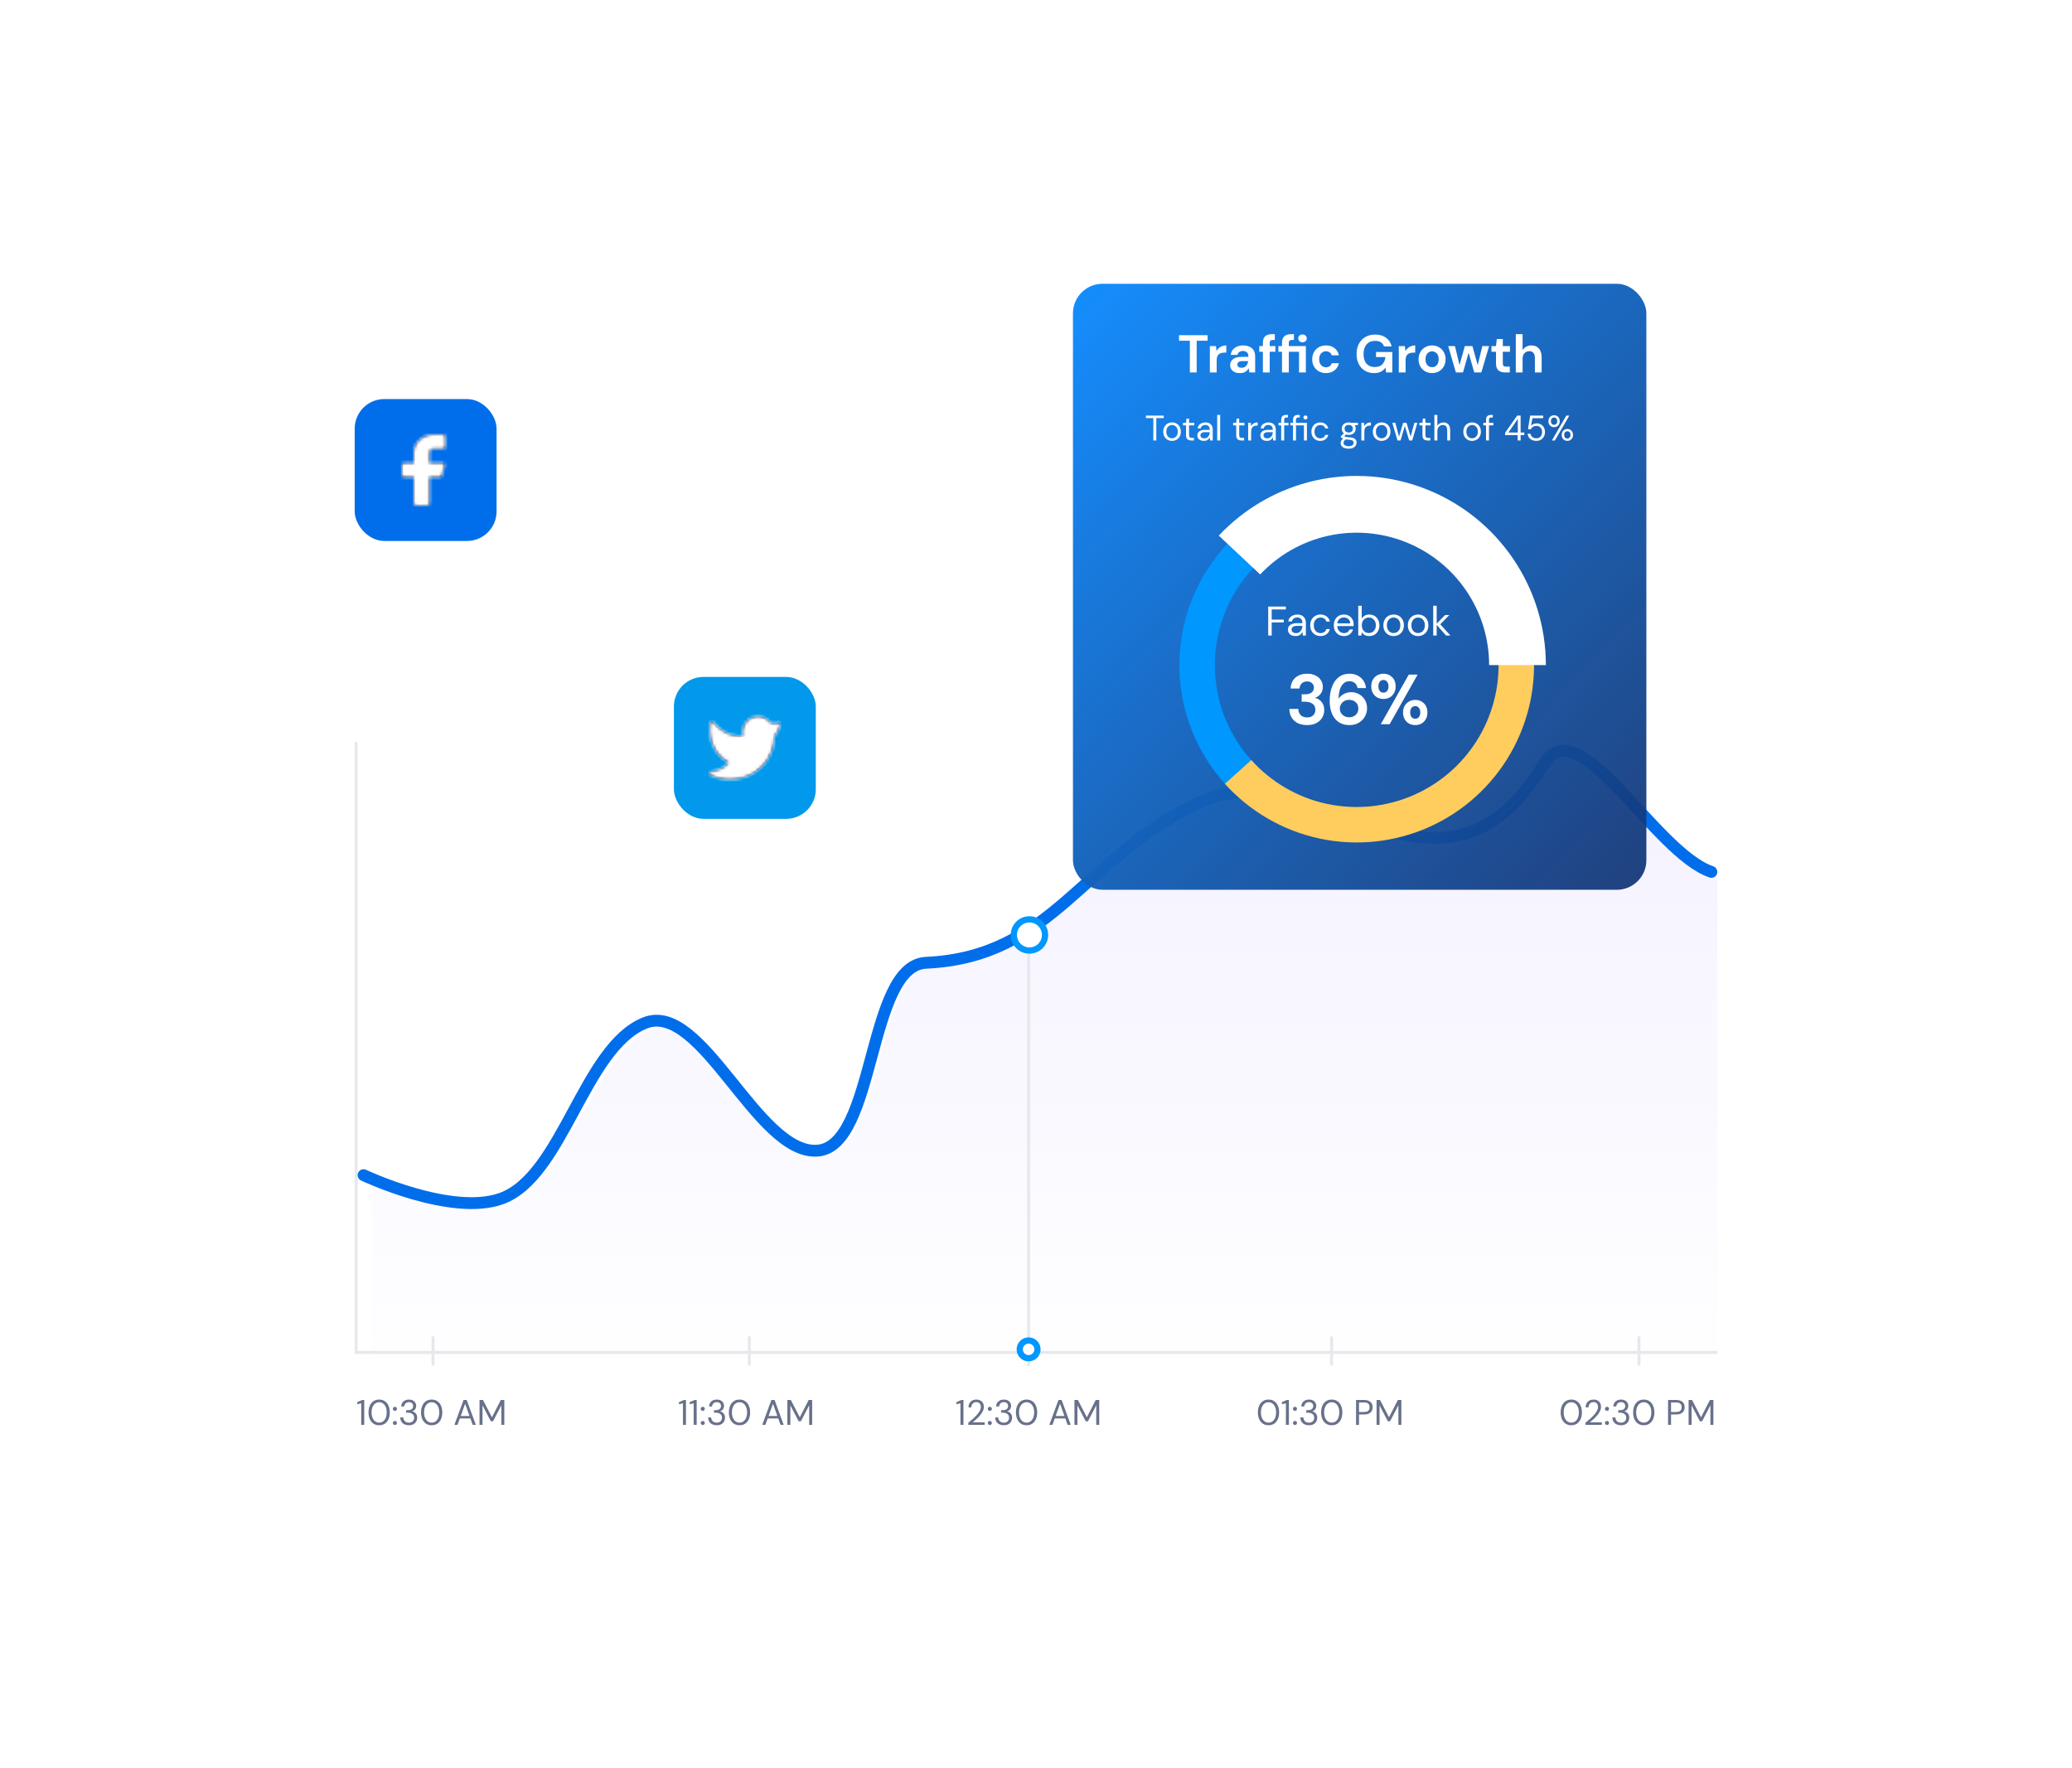 <svg width="701" height="598" viewBox="0 0 701 598" fill="none" xmlns="http://www.w3.org/2000/svg">
<g filter="url(#filter0_d_301_1027)">
<rect x="88" y="196" width="509" height="282" rx="10" fill="white"/>
<path d="M164.129 382.5C147.148 388.72 118 374 118 374V450H573V271.197C553.901 264.535 528.119 213.891 516.566 233.474C481.295 293.262 439.281 228.029 400.171 246.998C360.267 266.351 350.829 300.811 307.877 302.87C287.989 303.824 290.939 364.694 271.065 366C250.771 367.333 232.153 315.851 212.939 323.867C192.398 332.437 184.924 374.883 164.129 382.5Z" fill="url(#paint0_linear_301_1027)"/>
<line x1="112.5" y1="227" x2="112.5" y2="433" stroke="#E6E8EC"/>
<line x1="573" y1="433.5" x2="112" y2="433.5" stroke="#E6E8EC"/>
<path d="M115 373.543C115 373.543 144.524 387.524 161.543 381.487C182.384 374.095 189.561 330.394 210.147 322.077C229.404 314.296 248.135 366.547 268.473 365.253C288.391 363.986 285.362 302.623 305.295 301.698C348.341 299.699 357.8 266.252 397.791 247.468C436.987 229.057 479.093 292.372 514.442 234.343C526.02 215.336 551.859 264.49 571 270.956" stroke="#006EEA" stroke-width="4" stroke-linecap="round" stroke-linejoin="round"/>
<line x1="546.5" y1="428.5" x2="546.5" y2="437.5" stroke="#E6E8EC" stroke-linecap="round" stroke-linejoin="round"/>
<line x1="442.5" y1="428.5" x2="442.5" y2="437.5" stroke="#E6E8EC" stroke-linecap="round" stroke-linejoin="round"/>
<line x1="245.5" y1="428.5" x2="245.5" y2="437.5" stroke="#E6E8EC" stroke-linecap="round" stroke-linejoin="round"/>
<line x1="138.5" y1="428.5" x2="138.5" y2="437.5" stroke="#E6E8EC" stroke-linecap="round" stroke-linejoin="round"/>
<path d="M340 438L340 294" stroke="#E6E8EC"/>
<circle cx="340.279" cy="292.279" r="5.279" fill="white" stroke="#0097FE" stroke-width="2.112"/>
<circle cx="340" cy="432.474" r="3" fill="white" stroke="#0097FE" stroke-width="2.112"/>
<path d="M114.21 458V450.728L112.854 451.028V450.332L114.546 449.6H115.23V458H114.21ZM120.279 458.144C119.535 458.144 118.891 457.964 118.347 457.604C117.811 457.236 117.399 456.728 117.111 456.08C116.823 455.424 116.679 454.664 116.679 453.8C116.679 452.936 116.823 452.18 117.111 451.532C117.399 450.876 117.811 450.368 118.347 450.008C118.891 449.64 119.535 449.456 120.279 449.456C121.023 449.456 121.663 449.64 122.199 450.008C122.735 450.368 123.147 450.876 123.435 451.532C123.723 452.18 123.867 452.936 123.867 453.8C123.867 454.664 123.723 455.424 123.435 456.08C123.147 456.728 122.735 457.236 122.199 457.604C121.663 457.964 121.023 458.144 120.279 458.144ZM120.279 457.256C120.767 457.256 121.203 457.12 121.587 456.848C121.979 456.568 122.283 456.172 122.499 455.66C122.723 455.14 122.835 454.52 122.835 453.8C122.835 453.08 122.723 452.464 122.499 451.952C122.283 451.44 121.979 451.048 121.587 450.776C121.203 450.496 120.767 450.356 120.279 450.356C119.783 450.356 119.343 450.496 118.959 450.776C118.575 451.048 118.271 451.44 118.047 451.952C117.823 452.464 117.711 453.08 117.711 453.8C117.711 454.52 117.823 455.14 118.047 455.66C118.271 456.172 118.575 456.568 118.959 456.848C119.343 457.12 119.783 457.256 120.279 457.256ZM125.612 458.06C125.412 458.06 125.244 457.996 125.108 457.868C124.98 457.732 124.916 457.568 124.916 457.376C124.916 457.184 124.98 457.024 125.108 456.896C125.244 456.76 125.412 456.692 125.612 456.692C125.804 456.692 125.964 456.76 126.092 456.896C126.228 457.024 126.296 457.184 126.296 457.376C126.296 457.568 126.228 457.732 126.092 457.868C125.964 457.996 125.804 458.06 125.612 458.06ZM125.612 453.272C125.412 453.272 125.244 453.208 125.108 453.08C124.98 452.944 124.916 452.78 124.916 452.588C124.916 452.396 124.98 452.236 125.108 452.108C125.244 451.972 125.412 451.904 125.612 451.904C125.804 451.904 125.964 451.972 126.092 452.108C126.228 452.236 126.296 452.396 126.296 452.588C126.296 452.78 126.228 452.944 126.092 453.08C125.964 453.208 125.804 453.272 125.612 453.272ZM130.33 458.144C129.794 458.144 129.31 458.048 128.878 457.856C128.446 457.656 128.098 457.36 127.834 456.968C127.578 456.576 127.442 456.088 127.426 455.504H128.446C128.454 455.984 128.622 456.4 128.95 456.752C129.278 457.096 129.738 457.268 130.33 457.268C130.922 457.268 131.366 457.104 131.662 456.776C131.966 456.448 132.118 456.052 132.118 455.588C132.118 455.196 132.022 454.876 131.83 454.628C131.646 454.38 131.394 454.196 131.074 454.076C130.762 453.956 130.418 453.896 130.042 453.896H129.418V453.044H130.042C130.586 453.044 131.01 452.92 131.314 452.672C131.626 452.424 131.782 452.076 131.782 451.628C131.782 451.252 131.658 450.944 131.41 450.704C131.17 450.456 130.81 450.332 130.33 450.332C129.866 450.332 129.494 450.472 129.214 450.752C128.934 451.024 128.778 451.368 128.746 451.784H127.726C127.75 451.328 127.87 450.924 128.086 450.572C128.31 450.22 128.614 449.948 128.998 449.756C129.382 449.556 129.826 449.456 130.33 449.456C130.874 449.456 131.326 449.552 131.686 449.744C132.054 449.936 132.33 450.192 132.514 450.512C132.706 450.832 132.802 451.184 132.802 451.568C132.802 451.992 132.686 452.38 132.454 452.732C132.222 453.076 131.874 453.308 131.41 453.428C131.906 453.532 132.318 453.768 132.646 454.136C132.974 454.504 133.138 454.988 133.138 455.588C133.138 456.052 133.03 456.48 132.814 456.872C132.606 457.256 132.294 457.564 131.878 457.796C131.462 458.028 130.946 458.144 130.33 458.144ZM138.045 458.144C137.301 458.144 136.657 457.964 136.113 457.604C135.577 457.236 135.165 456.728 134.877 456.08C134.589 455.424 134.445 454.664 134.445 453.8C134.445 452.936 134.589 452.18 134.877 451.532C135.165 450.876 135.577 450.368 136.113 450.008C136.657 449.64 137.301 449.456 138.045 449.456C138.789 449.456 139.429 449.64 139.965 450.008C140.501 450.368 140.913 450.876 141.201 451.532C141.489 452.18 141.633 452.936 141.633 453.8C141.633 454.664 141.489 455.424 141.201 456.08C140.913 456.728 140.501 457.236 139.965 457.604C139.429 457.964 138.789 458.144 138.045 458.144ZM138.045 457.256C138.533 457.256 138.969 457.12 139.353 456.848C139.745 456.568 140.049 456.172 140.265 455.66C140.489 455.14 140.601 454.52 140.601 453.8C140.601 453.08 140.489 452.464 140.265 451.952C140.049 451.44 139.745 451.048 139.353 450.776C138.969 450.496 138.533 450.356 138.045 450.356C137.549 450.356 137.109 450.496 136.725 450.776C136.341 451.048 136.037 451.44 135.813 451.952C135.589 452.464 135.477 453.08 135.477 453.8C135.477 454.52 135.589 455.14 135.813 455.66C136.037 456.172 136.341 456.568 136.725 456.848C137.109 457.12 137.549 457.256 138.045 457.256ZM145.737 458L148.833 449.6H149.901L152.985 458H151.917L151.149 455.84H147.573L146.793 458H145.737ZM147.873 455.024H150.849L149.361 450.872L147.873 455.024ZM154.234 458V449.6H155.41L158.434 455.456L161.434 449.6H162.622V458H161.614V451.4L158.806 456.8H158.05L155.242 451.412V458H154.234Z" fill="#68718B"/>
<path d="M523.603 458.144C522.859 458.144 522.215 457.964 521.671 457.604C521.135 457.236 520.723 456.728 520.435 456.08C520.147 455.424 520.003 454.664 520.003 453.8C520.003 452.936 520.147 452.18 520.435 451.532C520.723 450.876 521.135 450.368 521.671 450.008C522.215 449.64 522.859 449.456 523.603 449.456C524.347 449.456 524.987 449.64 525.523 450.008C526.059 450.368 526.471 450.876 526.759 451.532C527.047 452.18 527.191 452.936 527.191 453.8C527.191 454.664 527.047 455.424 526.759 456.08C526.471 456.728 526.059 457.236 525.523 457.604C524.987 457.964 524.347 458.144 523.603 458.144ZM523.603 457.256C524.091 457.256 524.527 457.12 524.911 456.848C525.303 456.568 525.607 456.172 525.823 455.66C526.047 455.14 526.159 454.52 526.159 453.8C526.159 453.08 526.047 452.464 525.823 451.952C525.607 451.44 525.303 451.048 524.911 450.776C524.527 450.496 524.091 450.356 523.603 450.356C523.107 450.356 522.667 450.496 522.283 450.776C521.899 451.048 521.595 451.44 521.371 451.952C521.147 452.464 521.035 453.08 521.035 453.8C521.035 454.52 521.147 455.14 521.371 455.66C521.595 456.172 521.899 456.568 522.283 456.848C522.667 457.12 523.107 457.256 523.603 457.256ZM528.399 458V457.292C528.967 456.844 529.503 456.392 530.007 455.936C530.519 455.472 530.971 455.016 531.363 454.568C531.763 454.12 532.075 453.68 532.299 453.248C532.531 452.816 532.647 452.4 532.647 452C532.647 451.704 532.595 451.428 532.491 451.172C532.395 450.916 532.235 450.712 532.011 450.56C531.787 450.4 531.483 450.32 531.099 450.32C530.731 450.32 530.423 450.404 530.175 450.572C529.927 450.732 529.739 450.948 529.611 451.22C529.491 451.492 529.431 451.784 529.431 452.096H528.459C528.459 451.544 528.575 451.072 528.807 450.68C529.039 450.28 529.355 449.976 529.755 449.768C530.155 449.56 530.607 449.456 531.111 449.456C531.855 449.456 532.463 449.668 532.935 450.092C533.415 450.508 533.655 451.132 533.655 451.964C533.655 452.46 533.531 452.952 533.283 453.44C533.035 453.92 532.719 454.388 532.335 454.844C531.951 455.292 531.539 455.712 531.099 456.104C530.667 456.496 530.263 456.848 529.887 457.16H533.943V458H528.399ZM535.686 458.06C535.486 458.06 535.318 457.996 535.182 457.868C535.054 457.732 534.99 457.568 534.99 457.376C534.99 457.184 535.054 457.024 535.182 456.896C535.318 456.76 535.486 456.692 535.686 456.692C535.878 456.692 536.038 456.76 536.166 456.896C536.302 457.024 536.37 457.184 536.37 457.376C536.37 457.568 536.302 457.732 536.166 457.868C536.038 457.996 535.878 458.06 535.686 458.06ZM535.686 453.272C535.486 453.272 535.318 453.208 535.182 453.08C535.054 452.944 534.99 452.78 534.99 452.588C534.99 452.396 535.054 452.236 535.182 452.108C535.318 451.972 535.486 451.904 535.686 451.904C535.878 451.904 536.038 451.972 536.166 452.108C536.302 452.236 536.37 452.396 536.37 452.588C536.37 452.78 536.302 452.944 536.166 453.08C536.038 453.208 535.878 453.272 535.686 453.272ZM540.404 458.144C539.868 458.144 539.384 458.048 538.952 457.856C538.52 457.656 538.172 457.36 537.908 456.968C537.652 456.576 537.516 456.088 537.5 455.504H538.52C538.528 455.984 538.696 456.4 539.024 456.752C539.352 457.096 539.812 457.268 540.404 457.268C540.996 457.268 541.44 457.104 541.736 456.776C542.04 456.448 542.192 456.052 542.192 455.588C542.192 455.196 542.096 454.876 541.904 454.628C541.72 454.38 541.468 454.196 541.148 454.076C540.836 453.956 540.492 453.896 540.116 453.896H539.492V453.044H540.116C540.66 453.044 541.084 452.92 541.388 452.672C541.7 452.424 541.856 452.076 541.856 451.628C541.856 451.252 541.732 450.944 541.484 450.704C541.244 450.456 540.884 450.332 540.404 450.332C539.94 450.332 539.568 450.472 539.288 450.752C539.008 451.024 538.852 451.368 538.82 451.784H537.8C537.824 451.328 537.944 450.924 538.16 450.572C538.384 450.22 538.688 449.948 539.072 449.756C539.456 449.556 539.9 449.456 540.404 449.456C540.948 449.456 541.4 449.552 541.76 449.744C542.128 449.936 542.404 450.192 542.588 450.512C542.78 450.832 542.876 451.184 542.876 451.568C542.876 451.992 542.76 452.38 542.528 452.732C542.296 453.076 541.948 453.308 541.484 453.428C541.98 453.532 542.392 453.768 542.72 454.136C543.048 454.504 543.212 454.988 543.212 455.588C543.212 456.052 543.104 456.48 542.888 456.872C542.68 457.256 542.368 457.564 541.952 457.796C541.536 458.028 541.02 458.144 540.404 458.144ZM548.119 458.144C547.375 458.144 546.731 457.964 546.187 457.604C545.651 457.236 545.239 456.728 544.951 456.08C544.663 455.424 544.519 454.664 544.519 453.8C544.519 452.936 544.663 452.18 544.951 451.532C545.239 450.876 545.651 450.368 546.187 450.008C546.731 449.64 547.375 449.456 548.119 449.456C548.863 449.456 549.503 449.64 550.039 450.008C550.575 450.368 550.987 450.876 551.275 451.532C551.563 452.18 551.707 452.936 551.707 453.8C551.707 454.664 551.563 455.424 551.275 456.08C550.987 456.728 550.575 457.236 550.039 457.604C549.503 457.964 548.863 458.144 548.119 458.144ZM548.119 457.256C548.607 457.256 549.043 457.12 549.427 456.848C549.819 456.568 550.123 456.172 550.339 455.66C550.563 455.14 550.675 454.52 550.675 453.8C550.675 453.08 550.563 452.464 550.339 451.952C550.123 451.44 549.819 451.048 549.427 450.776C549.043 450.496 548.607 450.356 548.119 450.356C547.623 450.356 547.183 450.496 546.799 450.776C546.415 451.048 546.111 451.44 545.887 451.952C545.663 452.464 545.551 453.08 545.551 453.8C545.551 454.52 545.663 455.14 545.887 455.66C546.111 456.172 546.415 456.568 546.799 456.848C547.183 457.12 547.623 457.256 548.119 457.256ZM556.339 458V449.6H559.099C559.755 449.6 560.295 449.708 560.719 449.924C561.143 450.14 561.455 450.432 561.655 450.8C561.863 451.168 561.967 451.584 561.967 452.048C561.967 452.504 561.867 452.916 561.667 453.284C561.467 453.652 561.155 453.948 560.731 454.172C560.307 454.388 559.763 454.496 559.099 454.496H557.347V458H556.339ZM557.347 453.644H559.075C559.747 453.644 560.223 453.504 560.503 453.224C560.791 452.936 560.935 452.544 560.935 452.048C560.935 451.544 560.791 451.152 560.503 450.872C560.223 450.584 559.747 450.44 559.075 450.44H557.347V453.644ZM563.288 458V449.6H564.464L567.488 455.456L570.488 449.6H571.676V458H570.668V451.4L567.86 456.8H567.104L564.296 451.412V458H563.288Z" fill="#68718B"/>
<path d="M421.168 458.144C420.424 458.144 419.78 457.964 419.236 457.604C418.7 457.236 418.288 456.728 418 456.08C417.712 455.424 417.568 454.664 417.568 453.8C417.568 452.936 417.712 452.18 418 451.532C418.288 450.876 418.7 450.368 419.236 450.008C419.78 449.64 420.424 449.456 421.168 449.456C421.912 449.456 422.552 449.64 423.088 450.008C423.624 450.368 424.036 450.876 424.324 451.532C424.612 452.18 424.756 452.936 424.756 453.8C424.756 454.664 424.612 455.424 424.324 456.08C424.036 456.728 423.624 457.236 423.088 457.604C422.552 457.964 421.912 458.144 421.168 458.144ZM421.168 457.256C421.656 457.256 422.092 457.12 422.476 456.848C422.868 456.568 423.172 456.172 423.388 455.66C423.612 455.14 423.724 454.52 423.724 453.8C423.724 453.08 423.612 452.464 423.388 451.952C423.172 451.44 422.868 451.048 422.476 450.776C422.092 450.496 421.656 450.356 421.168 450.356C420.672 450.356 420.232 450.496 419.848 450.776C419.464 451.048 419.16 451.44 418.936 451.952C418.712 452.464 418.6 453.08 418.6 453.8C418.6 454.52 418.712 455.14 418.936 455.66C419.16 456.172 419.464 456.568 419.848 456.848C420.232 457.12 420.672 457.256 421.168 457.256ZM427.04 458V450.728L425.684 451.028V450.332L427.376 449.6H428.06V458H427.04ZM430.121 458.06C429.921 458.06 429.753 457.996 429.617 457.868C429.489 457.732 429.425 457.568 429.425 457.376C429.425 457.184 429.489 457.024 429.617 456.896C429.753 456.76 429.921 456.692 430.121 456.692C430.313 456.692 430.473 456.76 430.601 456.896C430.737 457.024 430.805 457.184 430.805 457.376C430.805 457.568 430.737 457.732 430.601 457.868C430.473 457.996 430.313 458.06 430.121 458.06ZM430.121 453.272C429.921 453.272 429.753 453.208 429.617 453.08C429.489 452.944 429.425 452.78 429.425 452.588C429.425 452.396 429.489 452.236 429.617 452.108C429.753 451.972 429.921 451.904 430.121 451.904C430.313 451.904 430.473 451.972 430.601 452.108C430.737 452.236 430.805 452.396 430.805 452.588C430.805 452.78 430.737 452.944 430.601 453.08C430.473 453.208 430.313 453.272 430.121 453.272ZM434.84 458.144C434.304 458.144 433.82 458.048 433.388 457.856C432.956 457.656 432.608 457.36 432.344 456.968C432.088 456.576 431.952 456.088 431.936 455.504H432.956C432.964 455.984 433.132 456.4 433.46 456.752C433.788 457.096 434.248 457.268 434.84 457.268C435.432 457.268 435.876 457.104 436.172 456.776C436.476 456.448 436.628 456.052 436.628 455.588C436.628 455.196 436.532 454.876 436.34 454.628C436.156 454.38 435.904 454.196 435.584 454.076C435.272 453.956 434.928 453.896 434.552 453.896H433.928V453.044H434.552C435.096 453.044 435.52 452.92 435.824 452.672C436.136 452.424 436.292 452.076 436.292 451.628C436.292 451.252 436.168 450.944 435.92 450.704C435.68 450.456 435.32 450.332 434.84 450.332C434.376 450.332 434.004 450.472 433.724 450.752C433.444 451.024 433.288 451.368 433.256 451.784H432.236C432.26 451.328 432.38 450.924 432.596 450.572C432.82 450.22 433.124 449.948 433.508 449.756C433.892 449.556 434.336 449.456 434.84 449.456C435.384 449.456 435.836 449.552 436.196 449.744C436.564 449.936 436.84 450.192 437.024 450.512C437.216 450.832 437.312 451.184 437.312 451.568C437.312 451.992 437.196 452.38 436.964 452.732C436.732 453.076 436.384 453.308 435.92 453.428C436.416 453.532 436.828 453.768 437.156 454.136C437.484 454.504 437.648 454.988 437.648 455.588C437.648 456.052 437.54 456.48 437.324 456.872C437.116 457.256 436.804 457.564 436.388 457.796C435.972 458.028 435.456 458.144 434.84 458.144ZM442.555 458.144C441.811 458.144 441.167 457.964 440.623 457.604C440.087 457.236 439.675 456.728 439.387 456.08C439.099 455.424 438.955 454.664 438.955 453.8C438.955 452.936 439.099 452.18 439.387 451.532C439.675 450.876 440.087 450.368 440.623 450.008C441.167 449.64 441.811 449.456 442.555 449.456C443.299 449.456 443.939 449.64 444.475 450.008C445.011 450.368 445.423 450.876 445.711 451.532C445.999 452.18 446.143 452.936 446.143 453.8C446.143 454.664 445.999 455.424 445.711 456.08C445.423 456.728 445.011 457.236 444.475 457.604C443.939 457.964 443.299 458.144 442.555 458.144ZM442.555 457.256C443.043 457.256 443.479 457.12 443.863 456.848C444.255 456.568 444.559 456.172 444.775 455.66C444.999 455.14 445.111 454.52 445.111 453.8C445.111 453.08 444.999 452.464 444.775 451.952C444.559 451.44 444.255 451.048 443.863 450.776C443.479 450.496 443.043 450.356 442.555 450.356C442.059 450.356 441.619 450.496 441.235 450.776C440.851 451.048 440.547 451.44 440.323 451.952C440.099 452.464 439.987 453.08 439.987 453.8C439.987 454.52 440.099 455.14 440.323 455.66C440.547 456.172 440.851 456.568 441.235 456.848C441.619 457.12 442.059 457.256 442.555 457.256ZM450.775 458V449.6H453.535C454.191 449.6 454.731 449.708 455.155 449.924C455.579 450.14 455.891 450.432 456.091 450.8C456.299 451.168 456.403 451.584 456.403 452.048C456.403 452.504 456.303 452.916 456.103 453.284C455.903 453.652 455.591 453.948 455.167 454.172C454.743 454.388 454.199 454.496 453.535 454.496H451.783V458H450.775ZM451.783 453.644H453.511C454.183 453.644 454.659 453.504 454.939 453.224C455.227 452.936 455.371 452.544 455.371 452.048C455.371 451.544 455.227 451.152 454.939 450.872C454.659 450.584 454.183 450.44 453.511 450.44H451.783V453.644ZM457.724 458V449.6H458.9L461.924 455.456L464.924 449.6H466.112V458H465.104V451.4L462.296 456.8H461.54L458.732 451.412V458H457.724Z" fill="#68718B"/>
<path d="M316.937 458V450.728L315.581 451.028V450.332L317.273 449.6H317.957V458H316.937ZM319.598 458V457.292C320.166 456.844 320.702 456.392 321.206 455.936C321.718 455.472 322.17 455.016 322.562 454.568C322.962 454.12 323.274 453.68 323.498 453.248C323.73 452.816 323.846 452.4 323.846 452C323.846 451.704 323.794 451.428 323.69 451.172C323.594 450.916 323.434 450.712 323.21 450.56C322.986 450.4 322.682 450.32 322.298 450.32C321.93 450.32 321.622 450.404 321.374 450.572C321.126 450.732 320.938 450.948 320.81 451.22C320.69 451.492 320.63 451.784 320.63 452.096H319.658C319.658 451.544 319.774 451.072 320.006 450.68C320.238 450.28 320.554 449.976 320.954 449.768C321.354 449.56 321.806 449.456 322.31 449.456C323.054 449.456 323.662 449.668 324.134 450.092C324.614 450.508 324.854 451.132 324.854 451.964C324.854 452.46 324.73 452.952 324.482 453.44C324.234 453.92 323.918 454.388 323.534 454.844C323.15 455.292 322.738 455.712 322.298 456.104C321.866 456.496 321.462 456.848 321.086 457.16H325.142V458H319.598ZM326.885 458.06C326.685 458.06 326.517 457.996 326.381 457.868C326.253 457.732 326.189 457.568 326.189 457.376C326.189 457.184 326.253 457.024 326.381 456.896C326.517 456.76 326.685 456.692 326.885 456.692C327.077 456.692 327.237 456.76 327.365 456.896C327.501 457.024 327.569 457.184 327.569 457.376C327.569 457.568 327.501 457.732 327.365 457.868C327.237 457.996 327.077 458.06 326.885 458.06ZM326.885 453.272C326.685 453.272 326.517 453.208 326.381 453.08C326.253 452.944 326.189 452.78 326.189 452.588C326.189 452.396 326.253 452.236 326.381 452.108C326.517 451.972 326.685 451.904 326.885 451.904C327.077 451.904 327.237 451.972 327.365 452.108C327.501 452.236 327.569 452.396 327.569 452.588C327.569 452.78 327.501 452.944 327.365 453.08C327.237 453.208 327.077 453.272 326.885 453.272ZM331.604 458.144C331.068 458.144 330.584 458.048 330.152 457.856C329.72 457.656 329.372 457.36 329.108 456.968C328.852 456.576 328.716 456.088 328.7 455.504H329.72C329.728 455.984 329.896 456.4 330.224 456.752C330.552 457.096 331.012 457.268 331.604 457.268C332.196 457.268 332.64 457.104 332.936 456.776C333.24 456.448 333.392 456.052 333.392 455.588C333.392 455.196 333.296 454.876 333.104 454.628C332.92 454.38 332.668 454.196 332.348 454.076C332.036 453.956 331.692 453.896 331.316 453.896H330.692V453.044H331.316C331.86 453.044 332.284 452.92 332.588 452.672C332.9 452.424 333.056 452.076 333.056 451.628C333.056 451.252 332.932 450.944 332.684 450.704C332.444 450.456 332.084 450.332 331.604 450.332C331.14 450.332 330.768 450.472 330.488 450.752C330.208 451.024 330.052 451.368 330.02 451.784H329C329.024 451.328 329.144 450.924 329.36 450.572C329.584 450.22 329.888 449.948 330.272 449.756C330.656 449.556 331.1 449.456 331.604 449.456C332.148 449.456 332.6 449.552 332.96 449.744C333.328 449.936 333.604 450.192 333.788 450.512C333.98 450.832 334.076 451.184 334.076 451.568C334.076 451.992 333.96 452.38 333.728 452.732C333.496 453.076 333.148 453.308 332.684 453.428C333.18 453.532 333.592 453.768 333.92 454.136C334.248 454.504 334.412 454.988 334.412 455.588C334.412 456.052 334.304 456.48 334.088 456.872C333.88 457.256 333.568 457.564 333.152 457.796C332.736 458.028 332.22 458.144 331.604 458.144ZM339.318 458.144C338.574 458.144 337.93 457.964 337.386 457.604C336.85 457.236 336.438 456.728 336.15 456.08C335.862 455.424 335.718 454.664 335.718 453.8C335.718 452.936 335.862 452.18 336.15 451.532C336.438 450.876 336.85 450.368 337.386 450.008C337.93 449.64 338.574 449.456 339.318 449.456C340.062 449.456 340.702 449.64 341.238 450.008C341.774 450.368 342.186 450.876 342.474 451.532C342.762 452.18 342.906 452.936 342.906 453.8C342.906 454.664 342.762 455.424 342.474 456.08C342.186 456.728 341.774 457.236 341.238 457.604C340.702 457.964 340.062 458.144 339.318 458.144ZM339.318 457.256C339.806 457.256 340.242 457.12 340.626 456.848C341.018 456.568 341.322 456.172 341.538 455.66C341.762 455.14 341.874 454.52 341.874 453.8C341.874 453.08 341.762 452.464 341.538 451.952C341.322 451.44 341.018 451.048 340.626 450.776C340.242 450.496 339.806 450.356 339.318 450.356C338.822 450.356 338.382 450.496 337.998 450.776C337.614 451.048 337.31 451.44 337.086 451.952C336.862 452.464 336.75 453.08 336.75 453.8C336.75 454.52 336.862 455.14 337.086 455.66C337.31 456.172 337.614 456.568 337.998 456.848C338.382 457.12 338.822 457.256 339.318 457.256ZM347.01 458L350.106 449.6H351.174L354.258 458H353.19L352.422 455.84H348.846L348.066 458H347.01ZM349.146 455.024H352.122L350.634 450.872L349.146 455.024ZM355.507 458V449.6H356.683L359.707 455.456L362.707 449.6H363.895V458H362.887V451.4L360.079 456.8H359.323L356.515 451.412V458H355.507Z" fill="#68718B"/>
<path d="M223.06 458V450.728L221.704 451.028V450.332L223.396 449.6H224.08V458H223.06ZM226.681 458V450.728L225.325 451.028V450.332L227.017 449.6H227.701V458H226.681ZM229.762 458.06C229.562 458.06 229.394 457.996 229.258 457.868C229.13 457.732 229.066 457.568 229.066 457.376C229.066 457.184 229.13 457.024 229.258 456.896C229.394 456.76 229.562 456.692 229.762 456.692C229.954 456.692 230.114 456.76 230.242 456.896C230.378 457.024 230.446 457.184 230.446 457.376C230.446 457.568 230.378 457.732 230.242 457.868C230.114 457.996 229.954 458.06 229.762 458.06ZM229.762 453.272C229.562 453.272 229.394 453.208 229.258 453.08C229.13 452.944 229.066 452.78 229.066 452.588C229.066 452.396 229.13 452.236 229.258 452.108C229.394 451.972 229.562 451.904 229.762 451.904C229.954 451.904 230.114 451.972 230.242 452.108C230.378 452.236 230.446 452.396 230.446 452.588C230.446 452.78 230.378 452.944 230.242 453.08C230.114 453.208 229.954 453.272 229.762 453.272ZM234.481 458.144C233.945 458.144 233.461 458.048 233.029 457.856C232.597 457.656 232.249 457.36 231.985 456.968C231.729 456.576 231.593 456.088 231.577 455.504H232.597C232.605 455.984 232.773 456.4 233.101 456.752C233.429 457.096 233.889 457.268 234.481 457.268C235.073 457.268 235.517 457.104 235.813 456.776C236.117 456.448 236.269 456.052 236.269 455.588C236.269 455.196 236.173 454.876 235.981 454.628C235.797 454.38 235.545 454.196 235.225 454.076C234.913 453.956 234.569 453.896 234.193 453.896H233.569V453.044H234.193C234.737 453.044 235.161 452.92 235.465 452.672C235.777 452.424 235.933 452.076 235.933 451.628C235.933 451.252 235.809 450.944 235.561 450.704C235.321 450.456 234.961 450.332 234.481 450.332C234.017 450.332 233.645 450.472 233.365 450.752C233.085 451.024 232.929 451.368 232.897 451.784H231.877C231.901 451.328 232.021 450.924 232.237 450.572C232.461 450.22 232.765 449.948 233.149 449.756C233.533 449.556 233.977 449.456 234.481 449.456C235.025 449.456 235.477 449.552 235.837 449.744C236.205 449.936 236.481 450.192 236.665 450.512C236.857 450.832 236.953 451.184 236.953 451.568C236.953 451.992 236.837 452.38 236.605 452.732C236.373 453.076 236.025 453.308 235.561 453.428C236.057 453.532 236.469 453.768 236.797 454.136C237.125 454.504 237.289 454.988 237.289 455.588C237.289 456.052 237.181 456.48 236.965 456.872C236.757 457.256 236.445 457.564 236.029 457.796C235.613 458.028 235.097 458.144 234.481 458.144ZM242.195 458.144C241.451 458.144 240.807 457.964 240.263 457.604C239.727 457.236 239.315 456.728 239.027 456.08C238.739 455.424 238.595 454.664 238.595 453.8C238.595 452.936 238.739 452.18 239.027 451.532C239.315 450.876 239.727 450.368 240.263 450.008C240.807 449.64 241.451 449.456 242.195 449.456C242.939 449.456 243.579 449.64 244.115 450.008C244.651 450.368 245.063 450.876 245.351 451.532C245.639 452.18 245.783 452.936 245.783 453.8C245.783 454.664 245.639 455.424 245.351 456.08C245.063 456.728 244.651 457.236 244.115 457.604C243.579 457.964 242.939 458.144 242.195 458.144ZM242.195 457.256C242.683 457.256 243.119 457.12 243.503 456.848C243.895 456.568 244.199 456.172 244.415 455.66C244.639 455.14 244.751 454.52 244.751 453.8C244.751 453.08 244.639 452.464 244.415 451.952C244.199 451.44 243.895 451.048 243.503 450.776C243.119 450.496 242.683 450.356 242.195 450.356C241.699 450.356 241.259 450.496 240.875 450.776C240.491 451.048 240.187 451.44 239.963 451.952C239.739 452.464 239.627 453.08 239.627 453.8C239.627 454.52 239.739 455.14 239.963 455.66C240.187 456.172 240.491 456.568 240.875 456.848C241.259 457.12 241.699 457.256 242.195 457.256ZM249.887 458L252.983 449.6H254.051L257.135 458H256.067L255.299 455.84H251.723L250.943 458H249.887ZM252.023 455.024H254.999L253.511 450.872L252.023 455.024ZM258.384 458V449.6H259.56L262.584 455.456L265.584 449.6H266.772V458H265.764V451.4L262.956 456.8H262.2L259.392 451.412V458H258.384Z" fill="#68718B"/>
<rect x="112" y="111" width="48" height="48" rx="10" fill="#006EEA"/>
<path fill-rule="evenodd" clip-rule="evenodd" d="M142.667 123.667C142.667 123.299 142.367 123 142 123H138.667C134.984 123 132 125.687 132 129V132.6H128.667C128.299 132.6 128 132.899 128 133.267V136.733C128 137.101 128.299 137.4 128.667 137.4H132V146.333C132 146.701 132.299 147 132.667 147H136.667C137.033 147 137.333 146.701 137.333 146.333V137.4H140.825C141.125 137.4 141.388 137.2 141.469 136.912L142.431 133.445C142.549 133.021 142.229 132.6 141.789 132.6H137.333V129C137.333 128.337 137.929 127.8 138.667 127.8H142C142.367 127.8 142.667 127.501 142.667 127.133V123.667Z" fill="#03133D"/>
<mask id="mask0_301_1027" style="mask-type:luminance" maskUnits="userSpaceOnUse" x="128" y="123" width="15" height="24">
<path fill-rule="evenodd" clip-rule="evenodd" d="M142.667 123.667C142.667 123.299 142.367 123 142 123H138.667C134.984 123 132 125.687 132 129V132.6H128.667C128.299 132.6 128 132.899 128 133.267V136.733C128 137.101 128.299 137.4 128.667 137.4H132V146.333C132 146.701 132.299 147 132.667 147H136.667C137.033 147 137.333 146.701 137.333 146.333V137.4H140.825C141.125 137.4 141.388 137.2 141.469 136.912L142.431 133.445C142.549 133.021 142.229 132.6 141.789 132.6H137.333V129C137.333 128.337 137.929 127.8 138.667 127.8H142C142.367 127.8 142.667 127.501 142.667 127.133V123.667Z" fill="white"/>
</mask>
<g mask="url(#mask0_301_1027)">
<rect x="120" y="119" width="32" height="32" fill="white"/>
</g>
<rect x="220" y="205" width="48" height="48" rx="10" fill="#0298EB"/>
<path fill-rule="evenodd" clip-rule="evenodd" d="M238.769 239.667C248.431 239.667 254.02 232.166 254.02 225.047C254.02 224.851 255.393 223.672 255.981 221.215C256.101 220.716 255.616 220.323 255.159 220.532C253.985 221.071 252.795 220.644 252.277 220.031C250.288 217.862 246.961 217.758 244.845 219.798C243.481 221.114 242.903 223.074 243.325 224.944C238.857 225.263 235.789 223.146 233.267 220.243C232.941 219.866 232.337 220.064 232.269 220.563C231.896 223.339 231.779 230.088 238.467 233.964C237.305 235.634 235.032 236.619 232.501 237.042C231.941 237.136 231.808 237.912 232.32 238.163C234.325 239.15 236.529 239.666 238.769 239.663" fill="#03133D"/>
<mask id="mask1_301_1027" style="mask-type:luminance" maskUnits="userSpaceOnUse" x="232" y="218" width="24" height="22">
<path fill-rule="evenodd" clip-rule="evenodd" d="M238.769 239.667C248.431 239.667 254.02 232.166 254.02 225.047C254.02 224.851 255.393 223.672 255.981 221.215C256.101 220.716 255.616 220.323 255.159 220.532C253.985 221.071 252.795 220.644 252.277 220.031C250.288 217.862 246.961 217.758 244.845 219.798C243.481 221.114 242.903 223.074 243.325 224.944C238.857 225.263 235.789 223.146 233.267 220.243C232.941 219.866 232.337 220.064 232.269 220.563C231.896 223.339 231.779 230.088 238.467 233.964C237.305 235.634 235.032 236.619 232.501 237.042C231.941 237.136 231.808 237.912 232.32 238.163C234.325 239.15 236.529 239.666 238.769 239.663" fill="white"/>
</mask>
<g mask="url(#mask1_301_1027)">
<rect x="228" y="213" width="32" height="32" fill="white"/>
</g>
<rect x="355" y="72" width="194" height="205" rx="10" fill="url(#paint1_linear_301_1027)"/>
<path d="M410.852 156.411C404.761 161.896 399.858 168.57 396.446 176.023C393.034 183.476 391.185 191.549 391.013 199.743C390.842 207.938 392.351 216.081 395.448 223.67C398.545 231.259 403.164 238.133 409.02 243.868L417.416 235.295C412.731 230.707 409.036 225.208 406.558 219.136C404.081 213.065 402.873 206.551 403.011 199.995C403.148 193.439 404.627 186.981 407.357 181.019C410.086 175.056 414.009 169.717 418.882 165.329L410.852 156.411Z" fill="#0097FE"/>
<path d="M406.411 241.148C414.89 250.564 426.131 257.054 438.525 259.689C450.919 262.323 463.829 260.966 475.404 255.813C486.98 250.659 496.626 241.973 502.962 231C509.297 220.027 511.996 207.33 510.671 194.728L498.737 195.983C499.797 206.064 497.638 216.221 492.569 225C487.501 233.779 479.784 240.727 470.523 244.85C461.263 248.973 450.935 250.059 441.02 247.951C431.105 245.844 422.112 240.651 415.329 233.118L406.411 241.148Z" fill="#FFCC5E"/>
<path d="M515 201C515 188.171 511.144 175.638 503.933 165.027C496.722 154.416 486.488 146.217 474.56 141.494C462.632 136.772 449.559 135.743 437.039 138.541C424.519 141.34 413.128 147.837 404.346 157.189L418.342 170.332C424.49 163.786 432.463 159.238 441.227 157.279C449.991 155.32 459.142 156.04 467.492 159.346C475.842 162.652 483.005 168.391 488.053 175.819C493.101 183.246 495.8 192.019 495.8 201H515Z" fill="white"/>
<path d="M421.063 191V181.2H427.027V182.166H422.239V185.61H426.313V186.562H422.239V191H421.063ZM430.303 191.168C429.725 191.168 429.244 191.07 428.861 190.874C428.479 190.678 428.194 190.417 428.007 190.09C427.821 189.763 427.727 189.409 427.727 189.026C427.727 188.317 427.998 187.771 428.539 187.388C429.081 187.005 429.818 186.814 430.751 186.814H432.627V186.73C432.627 186.123 432.469 185.666 432.151 185.358C431.834 185.041 431.409 184.882 430.877 184.882C430.42 184.882 430.023 184.999 429.687 185.232C429.361 185.456 429.155 185.787 429.071 186.226H427.867C427.914 185.722 428.082 185.297 428.371 184.952C428.67 184.607 429.039 184.345 429.477 184.168C429.916 183.981 430.383 183.888 430.877 183.888C431.848 183.888 432.576 184.149 433.061 184.672C433.556 185.185 433.803 185.871 433.803 186.73V191H432.753L432.683 189.754C432.487 190.146 432.198 190.482 431.815 190.762C431.442 191.033 430.938 191.168 430.303 191.168ZM430.485 190.174C430.933 190.174 431.316 190.057 431.633 189.824C431.96 189.591 432.207 189.287 432.375 188.914C432.543 188.541 432.627 188.149 432.627 187.738V187.724H430.849C430.159 187.724 429.669 187.845 429.379 188.088C429.099 188.321 428.959 188.615 428.959 188.97C428.959 189.334 429.09 189.628 429.351 189.852C429.622 190.067 430 190.174 430.485 190.174ZM438.76 191.168C438.097 191.168 437.5 191.019 436.968 190.72C436.445 190.412 436.03 189.987 435.722 189.446C435.423 188.895 435.274 188.256 435.274 187.528C435.274 186.8 435.423 186.165 435.722 185.624C436.03 185.073 436.445 184.649 436.968 184.35C437.5 184.042 438.097 183.888 438.76 183.888C439.581 183.888 440.272 184.103 440.832 184.532C441.401 184.961 441.76 185.535 441.91 186.254H440.706C440.612 185.825 440.384 185.493 440.02 185.26C439.656 185.017 439.231 184.896 438.746 184.896C438.354 184.896 437.985 184.994 437.64 185.19C437.294 185.386 437.014 185.68 436.8 186.072C436.585 186.464 436.478 186.949 436.478 187.528C436.478 188.107 436.585 188.592 436.8 188.984C437.014 189.376 437.294 189.675 437.64 189.88C437.985 190.076 438.354 190.174 438.746 190.174C439.231 190.174 439.656 190.057 440.02 189.824C440.384 189.581 440.612 189.241 440.706 188.802H441.91C441.77 189.502 441.415 190.071 440.846 190.51C440.276 190.949 439.581 191.168 438.76 191.168ZM446.674 191.168C446.011 191.168 445.423 191.019 444.91 190.72C444.397 190.412 443.991 189.987 443.692 189.446C443.403 188.905 443.258 188.265 443.258 187.528C443.258 186.8 443.403 186.165 443.692 185.624C443.981 185.073 444.383 184.649 444.896 184.35C445.419 184.042 446.021 183.888 446.702 183.888C447.374 183.888 447.953 184.042 448.438 184.35C448.933 184.649 449.311 185.045 449.572 185.54C449.833 186.035 449.964 186.567 449.964 187.136C449.964 187.239 449.959 187.341 449.95 187.444C449.95 187.547 449.95 187.663 449.95 187.794H444.42C444.448 188.326 444.569 188.769 444.784 189.124C445.008 189.469 445.283 189.731 445.61 189.908C445.946 190.085 446.301 190.174 446.674 190.174C447.159 190.174 447.565 190.062 447.892 189.838C448.219 189.614 448.457 189.311 448.606 188.928H449.768C449.581 189.572 449.222 190.109 448.69 190.538C448.167 190.958 447.495 191.168 446.674 191.168ZM446.674 184.882C446.114 184.882 445.615 185.055 445.176 185.4C444.747 185.736 444.499 186.231 444.434 186.884H448.802C448.774 186.259 448.559 185.769 448.158 185.414C447.757 185.059 447.262 184.882 446.674 184.882ZM455.233 191.168C454.663 191.168 454.155 191.051 453.707 190.818C453.268 190.585 452.932 190.258 452.699 189.838L452.587 191H451.523V180.92H452.699V185.204C452.923 184.868 453.24 184.565 453.651 184.294C454.071 184.023 454.603 183.888 455.247 183.888C455.937 183.888 456.539 184.047 457.053 184.364C457.566 184.681 457.963 185.115 458.243 185.666C458.532 186.217 458.677 186.842 458.677 187.542C458.677 188.242 458.532 188.867 458.243 189.418C457.963 189.959 457.561 190.389 457.039 190.706C456.525 191.014 455.923 191.168 455.233 191.168ZM455.107 190.146C455.573 190.146 455.984 190.039 456.339 189.824C456.693 189.6 456.973 189.292 457.179 188.9C457.384 188.508 457.487 188.051 457.487 187.528C457.487 187.005 457.384 186.548 457.179 186.156C456.973 185.764 456.693 185.461 456.339 185.246C455.984 185.022 455.573 184.91 455.107 184.91C454.64 184.91 454.229 185.022 453.875 185.246C453.52 185.461 453.24 185.764 453.035 186.156C452.829 186.548 452.727 187.005 452.727 187.528C452.727 188.051 452.829 188.508 453.035 188.9C453.24 189.292 453.52 189.6 453.875 189.824C454.229 190.039 454.64 190.146 455.107 190.146ZM463.478 191.168C462.824 191.168 462.236 191.019 461.714 190.72C461.191 190.421 460.776 190.001 460.468 189.46C460.169 188.909 460.02 188.265 460.02 187.528C460.02 186.791 460.174 186.151 460.482 185.61C460.79 185.059 461.205 184.635 461.728 184.336C462.26 184.037 462.852 183.888 463.506 183.888C464.159 183.888 464.747 184.037 465.27 184.336C465.792 184.635 466.203 185.059 466.502 185.61C466.81 186.151 466.964 186.791 466.964 187.528C466.964 188.265 466.81 188.909 466.502 189.46C466.194 190.001 465.774 190.421 465.242 190.72C464.719 191.019 464.131 191.168 463.478 191.168ZM463.478 190.16C463.879 190.16 464.252 190.062 464.598 189.866C464.943 189.67 465.223 189.376 465.438 188.984C465.652 188.592 465.76 188.107 465.76 187.528C465.76 186.949 465.652 186.464 465.438 186.072C465.232 185.68 464.957 185.386 464.612 185.19C464.266 184.994 463.898 184.896 463.506 184.896C463.104 184.896 462.731 184.994 462.386 185.19C462.04 185.386 461.76 185.68 461.546 186.072C461.331 186.464 461.224 186.949 461.224 187.528C461.224 188.107 461.331 188.592 461.546 188.984C461.76 189.376 462.036 189.67 462.372 189.866C462.717 190.062 463.086 190.16 463.478 190.16ZM471.763 191.168C471.109 191.168 470.521 191.019 469.999 190.72C469.476 190.421 469.061 190.001 468.753 189.46C468.454 188.909 468.305 188.265 468.305 187.528C468.305 186.791 468.459 186.151 468.767 185.61C469.075 185.059 469.49 184.635 470.013 184.336C470.545 184.037 471.137 183.888 471.791 183.888C472.444 183.888 473.032 184.037 473.555 184.336C474.077 184.635 474.488 185.059 474.787 185.61C475.095 186.151 475.249 186.791 475.249 187.528C475.249 188.265 475.095 188.909 474.787 189.46C474.479 190.001 474.059 190.421 473.527 190.72C473.004 191.019 472.416 191.168 471.763 191.168ZM471.763 190.16C472.164 190.16 472.537 190.062 472.883 189.866C473.228 189.67 473.508 189.376 473.723 188.984C473.937 188.592 474.045 188.107 474.045 187.528C474.045 186.949 473.937 186.464 473.723 186.072C473.517 185.68 473.242 185.386 472.897 185.19C472.551 184.994 472.183 184.896 471.791 184.896C471.389 184.896 471.016 184.994 470.671 185.19C470.325 185.386 470.045 185.68 469.831 186.072C469.616 186.464 469.509 186.949 469.509 187.528C469.509 188.107 469.616 188.592 469.831 188.984C470.045 189.376 470.321 189.67 470.657 189.866C471.002 190.062 471.371 190.16 471.763 190.16ZM476.884 191V180.92H478.06V186.982L480.902 184.056H482.344L479.264 187.192L482.736 191H481.238L478.06 187.402V191H476.884Z" fill="white"/>
<path d="M434.235 221.288C433.131 221.288 432.131 221.096 431.235 220.712C430.339 220.312 429.619 219.704 429.075 218.888C428.531 218.072 428.243 217.048 428.211 215.816H431.235C431.251 216.632 431.515 217.32 432.027 217.88C432.555 218.424 433.291 218.696 434.235 218.696C435.131 218.696 435.819 218.448 436.299 217.952C436.779 217.456 437.019 216.832 437.019 216.08C437.019 215.2 436.699 214.536 436.059 214.088C435.435 213.624 434.627 213.392 433.635 213.392H432.387V210.872H433.659C434.475 210.872 435.155 210.68 435.699 210.296C436.243 209.912 436.515 209.344 436.515 208.592C436.515 207.968 436.307 207.472 435.891 207.104C435.491 206.72 434.931 206.528 434.211 206.528C433.427 206.528 432.811 206.76 432.363 207.224C431.931 207.688 431.691 208.256 431.643 208.928H428.643C428.707 207.376 429.243 206.152 430.251 205.256C431.275 204.36 432.595 203.912 434.211 203.912C435.363 203.912 436.331 204.12 437.115 204.536C437.915 204.936 438.515 205.472 438.915 206.144C439.331 206.816 439.539 207.56 439.539 208.376C439.539 209.32 439.275 210.12 438.747 210.776C438.235 211.416 437.595 211.848 436.827 212.072C437.771 212.264 438.539 212.728 439.131 213.464C439.723 214.184 440.019 215.096 440.019 216.2C440.019 217.128 439.795 217.976 439.347 218.744C438.899 219.512 438.243 220.128 437.379 220.592C436.531 221.056 435.483 221.288 434.235 221.288ZM448.628 221.288C447.364 221.288 446.3 221.056 445.436 220.592C444.572 220.128 443.876 219.504 443.348 218.72C442.82 217.936 442.436 217.064 442.196 216.104C441.972 215.144 441.86 214.16 441.86 213.152C441.86 211.28 442.124 209.656 442.652 208.28C443.18 206.888 443.94 205.816 444.932 205.064C445.924 204.296 447.124 203.912 448.532 203.912C449.684 203.912 450.66 204.144 451.46 204.608C452.276 205.056 452.908 205.648 453.356 206.384C453.804 207.12 454.068 207.912 454.148 208.76H451.292C451.148 208.024 450.836 207.456 450.356 207.056C449.876 206.656 449.26 206.456 448.508 206.456C447.436 206.456 446.572 206.952 445.916 207.944C445.26 208.92 444.908 210.416 444.86 212.432C445.244 211.776 445.82 211.232 446.588 210.8C447.356 210.368 448.212 210.152 449.156 210.152C450.084 210.152 450.956 210.376 451.772 210.824C452.588 211.272 453.244 211.904 453.74 212.72C454.252 213.536 454.508 214.496 454.508 215.6C454.508 216.608 454.26 217.544 453.764 218.408C453.284 219.272 452.596 219.968 451.7 220.496C450.82 221.024 449.796 221.288 448.628 221.288ZM448.46 218.648C449.356 218.648 450.092 218.376 450.668 217.832C451.26 217.272 451.556 216.568 451.556 215.72C451.556 214.824 451.26 214.104 450.668 213.56C450.076 213.016 449.324 212.744 448.412 212.744C447.82 212.744 447.284 212.88 446.804 213.152C446.34 213.408 445.972 213.76 445.7 214.208C445.428 214.64 445.292 215.128 445.292 215.672C445.292 216.536 445.588 217.248 446.18 217.808C446.788 218.368 447.548 218.648 448.46 218.648ZM460.052 212.456C459.284 212.456 458.588 212.288 457.964 211.952C457.34 211.6 456.844 211.104 456.476 210.464C456.108 209.824 455.924 209.064 455.924 208.184C455.924 207.304 456.108 206.544 456.476 205.904C456.844 205.264 457.34 204.776 457.964 204.44C458.588 204.088 459.292 203.912 460.076 203.912C460.844 203.912 461.532 204.088 462.14 204.44C462.764 204.776 463.26 205.264 463.628 205.904C463.996 206.544 464.18 207.304 464.18 208.184C464.18 209.064 463.996 209.824 463.628 210.464C463.26 211.104 462.764 211.6 462.14 211.952C461.516 212.288 460.82 212.456 460.052 212.456ZM459.14 221L468.62 204.2H471.62L462.14 221H459.14ZM460.052 210.32C460.516 210.32 460.916 210.144 461.252 209.792C461.588 209.424 461.756 208.888 461.756 208.184C461.756 207.48 461.588 206.944 461.252 206.576C460.932 206.208 460.532 206.024 460.052 206.024C459.572 206.024 459.164 206.208 458.828 206.576C458.508 206.944 458.348 207.48 458.348 208.184C458.348 208.888 458.508 209.424 458.828 209.792C459.164 210.144 459.572 210.32 460.052 210.32ZM470.804 221.288C470.036 221.288 469.34 221.12 468.716 220.784C468.092 220.432 467.596 219.936 467.228 219.296C466.86 218.656 466.676 217.896 466.676 217.016C466.676 216.136 466.86 215.384 467.228 214.76C467.596 214.12 468.092 213.632 468.716 213.296C469.34 212.944 470.044 212.768 470.828 212.768C471.596 212.768 472.284 212.944 472.892 213.296C473.516 213.632 474.012 214.12 474.38 214.76C474.748 215.384 474.932 216.136 474.932 217.016C474.932 217.896 474.748 218.656 474.38 219.296C474.012 219.936 473.516 220.432 472.892 220.784C472.284 221.12 471.588 221.288 470.804 221.288ZM470.804 219.152C471.284 219.152 471.684 218.976 472.004 218.624C472.34 218.256 472.508 217.72 472.508 217.016C472.508 216.312 472.34 215.776 472.004 215.408C471.684 215.04 471.284 214.856 470.804 214.856C470.324 214.856 469.916 215.04 469.58 215.408C469.26 215.776 469.1 216.312 469.1 217.016C469.1 217.72 469.26 218.256 469.58 218.624C469.916 218.976 470.324 219.152 470.804 219.152Z" fill="white"/>
<path d="M394.554 102V91.254H390.882V89.4H400.548V91.254H396.858V102H394.554ZM401.322 102V93.072H403.374L403.59 94.746C403.914 94.17 404.352 93.714 404.904 93.378C405.468 93.03 406.128 92.856 406.884 92.856V95.286H406.236C405.732 95.286 405.282 95.364 404.886 95.52C404.49 95.676 404.178 95.946 403.95 96.33C403.734 96.714 403.626 97.248 403.626 97.932V102H401.322ZM411.537 102.216C410.769 102.216 410.139 102.096 409.647 101.856C409.155 101.604 408.789 101.274 408.549 100.866C408.309 100.458 408.189 100.008 408.189 99.516C408.189 98.688 408.513 98.016 409.161 97.5C409.809 96.984 410.781 96.726 412.077 96.726H414.345V96.51C414.345 95.898 414.171 95.448 413.823 95.16C413.475 94.872 413.043 94.728 412.527 94.728C412.059 94.728 411.651 94.842 411.303 95.07C410.955 95.286 410.739 95.61 410.655 96.042H408.405C408.465 95.394 408.681 94.83 409.053 94.35C409.437 93.87 409.929 93.504 410.529 93.252C411.129 92.988 411.801 92.856 412.545 92.856C413.817 92.856 414.819 93.174 415.551 93.81C416.283 94.446 416.649 95.346 416.649 96.51V102H414.687L414.471 100.56C414.207 101.04 413.835 101.436 413.355 101.748C412.887 102.06 412.281 102.216 411.537 102.216ZM412.059 100.416C412.719 100.416 413.229 100.2 413.589 99.768C413.961 99.336 414.195 98.802 414.291 98.166H412.329C411.717 98.166 411.279 98.28 411.015 98.508C410.751 98.724 410.619 98.994 410.619 99.318C410.619 99.666 410.751 99.936 411.015 100.128C411.279 100.32 411.627 100.416 412.059 100.416ZM419.262 102V94.998H418.038V93.072H419.262V92.028C419.262 90.948 419.532 90.18 420.072 89.724C420.624 89.268 421.368 89.04 422.304 89.04H423.294V91.002H422.664C422.268 91.002 421.986 91.08 421.818 91.236C421.65 91.392 421.566 91.656 421.566 92.028V93.072H423.492V94.998H421.566V102H419.262ZM425.73 102V94.998H424.506V93.072H425.73V92.028C425.73 90.948 426 90.18 426.54 89.724C427.092 89.268 427.836 89.04 428.772 89.04H429.762V91.002H429.132C428.736 91.002 428.454 91.08 428.286 91.236C428.118 91.392 428.034 91.656 428.034 92.028V93.072H433.794V102H431.49V94.998H428.034V102H425.73ZM432.66 91.794C432.24 91.794 431.892 91.668 431.616 91.416C431.352 91.164 431.22 90.846 431.22 90.462C431.22 90.078 431.352 89.766 431.616 89.526C431.892 89.274 432.24 89.148 432.66 89.148C433.08 89.148 433.422 89.274 433.686 89.526C433.962 89.766 434.1 90.078 434.1 90.462C434.1 90.846 433.962 91.164 433.686 91.416C433.422 91.668 433.08 91.794 432.66 91.794ZM440.607 102.216C439.695 102.216 438.891 102.018 438.195 101.622C437.499 101.226 436.947 100.674 436.539 99.966C436.143 99.258 435.945 98.448 435.945 97.536C435.945 96.624 436.143 95.814 436.539 95.106C436.947 94.398 437.499 93.846 438.195 93.45C438.891 93.054 439.695 92.856 440.607 92.856C441.747 92.856 442.707 93.156 443.487 93.756C444.267 94.344 444.765 95.16 444.98 96.204H442.551C442.431 95.772 442.191 95.436 441.831 95.196C441.483 94.944 441.069 94.818 440.589 94.818C439.953 94.818 439.413 95.058 438.969 95.538C438.525 96.018 438.303 96.684 438.303 97.536C438.303 98.388 438.525 99.054 438.969 99.534C439.413 100.014 439.953 100.254 440.589 100.254C441.069 100.254 441.483 100.134 441.831 99.894C442.191 99.654 442.431 99.312 442.551 98.868H444.98C444.765 99.876 444.267 100.686 443.487 101.298C442.707 101.91 441.747 102.216 440.607 102.216ZM456.877 102.216C455.689 102.216 454.651 101.946 453.763 101.406C452.875 100.866 452.185 100.116 451.693 99.156C451.201 98.184 450.955 97.056 450.955 95.772C450.955 94.476 451.207 93.336 451.711 92.352C452.227 91.356 452.953 90.582 453.889 90.03C454.837 89.466 455.959 89.184 457.255 89.184C458.731 89.184 459.955 89.538 460.927 90.246C461.899 90.954 462.529 91.932 462.817 93.18H460.243C460.051 92.592 459.703 92.136 459.199 91.812C458.695 91.476 458.047 91.308 457.255 91.308C455.995 91.308 455.023 91.71 454.339 92.514C453.655 93.306 453.313 94.398 453.313 95.79C453.313 97.182 453.649 98.262 454.321 99.03C455.005 99.786 455.929 100.164 457.093 100.164C458.233 100.164 459.091 99.858 459.667 99.246C460.255 98.622 460.609 97.806 460.729 96.798H457.543V95.07H463.051V102H460.927L460.747 100.344C460.339 100.944 459.829 101.406 459.217 101.73C458.605 102.054 457.825 102.216 456.877 102.216ZM465.236 102V93.072H467.288L467.504 94.746C467.828 94.17 468.266 93.714 468.818 93.378C469.382 93.03 470.042 92.856 470.798 92.856V95.286H470.15C469.646 95.286 469.196 95.364 468.8 95.52C468.404 95.676 468.092 95.946 467.864 96.33C467.648 96.714 467.54 97.248 467.54 97.932V102H465.236ZM476.499 102.216C475.635 102.216 474.855 102.018 474.159 101.622C473.475 101.226 472.929 100.68 472.521 99.984C472.125 99.276 471.927 98.46 471.927 97.536C471.927 96.612 472.131 95.802 472.539 95.106C472.947 94.398 473.493 93.846 474.177 93.45C474.873 93.054 475.653 92.856 476.517 92.856C477.369 92.856 478.137 93.054 478.821 93.45C479.517 93.846 480.063 94.398 480.459 95.106C480.867 95.802 481.071 96.612 481.071 97.536C481.071 98.46 480.867 99.276 480.459 99.984C480.063 100.68 479.517 101.226 478.821 101.622C478.125 102.018 477.351 102.216 476.499 102.216ZM476.499 100.218C477.099 100.218 477.621 99.996 478.065 99.552C478.509 99.096 478.731 98.424 478.731 97.536C478.731 96.648 478.509 95.982 478.065 95.538C477.621 95.082 477.105 94.854 476.517 94.854C475.905 94.854 475.377 95.082 474.933 95.538C474.501 95.982 474.285 96.648 474.285 97.536C474.285 98.424 474.501 99.096 474.933 99.552C475.377 99.996 475.899 100.218 476.499 100.218ZM484.561 102L481.951 93.072H484.237L485.785 99.498L487.585 93.072H490.141L491.941 99.498L493.507 93.072H495.793L493.165 102H490.771L488.863 95.322L486.955 102H484.561ZM501.224 102C500.288 102 499.538 101.772 498.974 101.316C498.41 100.86 498.128 100.05 498.128 98.886V94.998H496.598V93.072H498.128L498.398 90.678H500.432V93.072H502.844V94.998H500.432V98.904C500.432 99.336 500.522 99.636 500.702 99.804C500.894 99.96 501.218 100.038 501.674 100.038H502.79V102H501.224ZM504.822 102V89.04H507.126V94.44C507.426 93.948 507.828 93.564 508.332 93.288C508.848 93 509.436 92.856 510.096 92.856C511.2 92.856 512.052 93.204 512.652 93.9C513.264 94.596 513.57 95.616 513.57 96.96V102H511.284V97.176C511.284 96.408 511.128 95.82 510.816 95.412C510.516 95.004 510.036 94.8 509.376 94.8C508.728 94.8 508.188 95.028 507.756 95.484C507.336 95.94 507.126 96.576 507.126 97.392V102H504.822Z" fill="white"/>
<path d="M382.194 125V117.428H379.686V116.6H385.71V117.428H383.202V125H382.194ZM388.515 125.144C387.955 125.144 387.451 125.016 387.003 124.76C386.555 124.504 386.199 124.144 385.935 123.68C385.679 123.208 385.551 122.656 385.551 122.024C385.551 121.392 385.683 120.844 385.947 120.38C386.211 119.908 386.567 119.544 387.015 119.288C387.471 119.032 387.979 118.904 388.539 118.904C389.099 118.904 389.603 119.032 390.051 119.288C390.499 119.544 390.851 119.908 391.107 120.38C391.371 120.844 391.503 121.392 391.503 122.024C391.503 122.656 391.371 123.208 391.107 123.68C390.843 124.144 390.483 124.504 390.027 124.76C389.579 125.016 389.075 125.144 388.515 125.144ZM388.515 124.28C388.859 124.28 389.179 124.196 389.475 124.028C389.771 123.86 390.011 123.608 390.195 123.272C390.379 122.936 390.471 122.52 390.471 122.024C390.471 121.528 390.379 121.112 390.195 120.776C390.019 120.44 389.783 120.188 389.487 120.02C389.191 119.852 388.875 119.768 388.539 119.768C388.195 119.768 387.875 119.852 387.579 120.02C387.283 120.188 387.043 120.44 386.859 120.776C386.675 121.112 386.583 121.528 386.583 122.024C386.583 122.52 386.675 122.936 386.859 123.272C387.043 123.608 387.279 123.86 387.567 124.028C387.863 124.196 388.179 124.28 388.515 124.28ZM395.022 125C394.478 125 394.05 124.868 393.738 124.604C393.426 124.34 393.27 123.864 393.27 123.176V119.9H392.238V119.048H393.27L393.402 117.62H394.278V119.048H396.03V119.9H394.278V123.176C394.278 123.552 394.354 123.808 394.506 123.944C394.658 124.072 394.926 124.136 395.31 124.136H395.934V125H395.022ZM399.29 125.144C398.794 125.144 398.382 125.06 398.054 124.892C397.726 124.724 397.482 124.5 397.322 124.22C397.162 123.94 397.082 123.636 397.082 123.308C397.082 122.7 397.314 122.232 397.778 121.904C398.242 121.576 398.874 121.412 399.674 121.412H401.282V121.34C401.282 120.82 401.146 120.428 400.874 120.164C400.602 119.892 400.238 119.756 399.782 119.756C399.39 119.756 399.05 119.856 398.762 120.056C398.482 120.248 398.306 120.532 398.234 120.908H397.202C397.242 120.476 397.386 120.112 397.634 119.816C397.89 119.52 398.206 119.296 398.582 119.144C398.958 118.984 399.358 118.904 399.782 118.904C400.614 118.904 401.238 119.128 401.654 119.576C402.078 120.016 402.29 120.604 402.29 121.34V125H401.39L401.33 123.932C401.162 124.268 400.914 124.556 400.586 124.796C400.266 125.028 399.834 125.144 399.29 125.144ZM399.446 124.292C399.83 124.292 400.158 124.192 400.43 123.992C400.71 123.792 400.922 123.532 401.066 123.212C401.21 122.892 401.282 122.556 401.282 122.204V122.192H399.758C399.166 122.192 398.746 122.296 398.498 122.504C398.258 122.704 398.138 122.956 398.138 123.26C398.138 123.572 398.25 123.824 398.474 124.016C398.706 124.2 399.03 124.292 399.446 124.292ZM403.803 125V116.36H404.811V125H403.803ZM411.991 125C411.447 125 411.019 124.868 410.707 124.604C410.395 124.34 410.239 123.864 410.239 123.176V119.9H409.207V119.048H410.239L410.371 117.62H411.247V119.048H412.999V119.9H411.247V123.176C411.247 123.552 411.323 123.808 411.475 123.944C411.627 124.072 411.895 124.136 412.279 124.136H412.903V125H411.991ZM414.279 125V119.048H415.191L415.275 120.188C415.459 119.796 415.739 119.484 416.115 119.252C416.491 119.02 416.955 118.904 417.507 118.904V119.96H417.231C416.879 119.96 416.555 120.024 416.259 120.152C415.963 120.272 415.727 120.48 415.551 120.776C415.375 121.072 415.287 121.48 415.287 122V125H414.279ZM420.619 125.144C420.123 125.144 419.711 125.06 419.383 124.892C419.055 124.724 418.811 124.5 418.651 124.22C418.491 123.94 418.411 123.636 418.411 123.308C418.411 122.7 418.643 122.232 419.107 121.904C419.571 121.576 420.203 121.412 421.003 121.412H422.611V121.34C422.611 120.82 422.475 120.428 422.203 120.164C421.931 119.892 421.567 119.756 421.111 119.756C420.719 119.756 420.379 119.856 420.091 120.056C419.811 120.248 419.635 120.532 419.563 120.908H418.531C418.571 120.476 418.715 120.112 418.963 119.816C419.219 119.52 419.535 119.296 419.911 119.144C420.287 118.984 420.687 118.904 421.111 118.904C421.943 118.904 422.567 119.128 422.983 119.576C423.407 120.016 423.619 120.604 423.619 121.34V125H422.719L422.659 123.932C422.491 124.268 422.243 124.556 421.915 124.796C421.595 125.028 421.163 125.144 420.619 125.144ZM420.775 124.292C421.159 124.292 421.487 124.192 421.759 123.992C422.039 123.792 422.251 123.532 422.395 123.212C422.539 122.892 422.611 122.556 422.611 122.204V122.192H421.087C420.495 122.192 420.075 122.296 419.827 122.504C419.587 122.704 419.467 122.956 419.467 123.26C419.467 123.572 419.579 123.824 419.803 124.016C420.035 124.2 420.359 124.292 420.775 124.292ZM425.455 125V119.9H424.555V119.048H425.455V118.016C425.455 117.44 425.599 117.02 425.887 116.756C426.175 116.492 426.595 116.36 427.147 116.36H427.747V117.224H427.303C426.999 117.224 426.783 117.288 426.655 117.416C426.527 117.536 426.463 117.744 426.463 118.04V119.048H427.927V119.9H426.463V125H425.455ZM429.451 125V119.9H428.551V119.048H429.451V118.016C429.451 117.44 429.595 117.02 429.883 116.756C430.171 116.492 430.591 116.36 431.143 116.36H431.743V117.224H431.299C430.995 117.224 430.779 117.288 430.651 117.416C430.523 117.536 430.459 117.744 430.459 118.04V119.048H434.155V125H433.147V119.9H430.459V125H429.451ZM433.663 117.908C433.471 117.908 433.307 117.844 433.171 117.716C433.035 117.58 432.967 117.412 432.967 117.212C432.967 117.02 433.035 116.86 433.171 116.732C433.307 116.604 433.471 116.54 433.663 116.54C433.863 116.54 434.027 116.604 434.155 116.732C434.291 116.86 434.359 117.02 434.359 117.212C434.359 117.412 434.291 117.58 434.155 117.716C434.027 117.844 433.863 117.908 433.663 117.908ZM438.671 125.144C438.103 125.144 437.591 125.016 437.135 124.76C436.687 124.496 436.331 124.132 436.067 123.668C435.811 123.196 435.683 122.648 435.683 122.024C435.683 121.4 435.811 120.856 436.067 120.392C436.331 119.92 436.687 119.556 437.135 119.3C437.591 119.036 438.103 118.904 438.671 118.904C439.375 118.904 439.967 119.088 440.447 119.456C440.935 119.824 441.243 120.316 441.371 120.932H440.339C440.259 120.564 440.063 120.28 439.751 120.08C439.439 119.872 439.075 119.768 438.659 119.768C438.323 119.768 438.007 119.852 437.711 120.02C437.415 120.188 437.175 120.44 436.991 120.776C436.807 121.112 436.715 121.528 436.715 122.024C436.715 122.52 436.807 122.936 436.991 123.272C437.175 123.608 437.415 123.864 437.711 124.04C438.007 124.208 438.323 124.292 438.659 124.292C439.075 124.292 439.439 124.192 439.751 123.992C440.063 123.784 440.259 123.492 440.339 123.116H441.371C441.251 123.716 440.947 124.204 440.459 124.58C439.971 124.956 439.375 125.144 438.671 125.144ZM448.307 123.128C447.971 123.128 447.663 123.084 447.383 122.996L446.783 123.56C446.871 123.624 446.979 123.68 447.107 123.728C447.243 123.768 447.435 123.808 447.683 123.848C447.931 123.88 448.279 123.916 448.727 123.956C449.527 124.012 450.099 124.196 450.443 124.508C450.787 124.82 450.959 125.228 450.959 125.732C450.959 126.076 450.863 126.404 450.671 126.716C450.487 127.028 450.199 127.284 449.807 127.484C449.423 127.684 448.927 127.784 448.319 127.784C447.783 127.784 447.307 127.712 446.891 127.568C446.475 127.432 446.151 127.22 445.919 126.932C445.687 126.652 445.571 126.296 445.571 125.864C445.571 125.64 445.631 125.396 445.751 125.132C445.871 124.876 446.095 124.632 446.423 124.4C446.247 124.328 446.095 124.252 445.967 124.172C445.847 124.084 445.735 123.988 445.631 123.884V123.608L446.651 122.6C446.179 122.2 445.943 121.672 445.943 121.016C445.943 120.624 446.035 120.268 446.219 119.948C446.403 119.628 446.671 119.376 447.023 119.192C447.375 119 447.803 118.904 448.307 118.904C448.651 118.904 448.963 118.952 449.243 119.048H451.439V119.804L450.323 119.852C450.555 120.188 450.671 120.576 450.671 121.016C450.671 121.408 450.575 121.764 450.383 122.084C450.199 122.404 449.931 122.66 449.579 122.852C449.235 123.036 448.811 123.128 448.307 123.128ZM448.307 122.3C448.731 122.3 449.067 122.192 449.315 121.976C449.571 121.752 449.699 121.432 449.699 121.016C449.699 120.608 449.571 120.296 449.315 120.08C449.067 119.856 448.731 119.744 448.307 119.744C447.875 119.744 447.531 119.856 447.275 120.08C447.027 120.296 446.903 120.608 446.903 121.016C446.903 121.432 447.027 121.752 447.275 121.976C447.531 122.192 447.875 122.3 448.307 122.3ZM446.555 125.768C446.555 126.168 446.723 126.464 447.059 126.656C447.395 126.856 447.815 126.956 448.319 126.956C448.815 126.956 449.211 126.848 449.507 126.632C449.811 126.416 449.963 126.128 449.963 125.768C449.963 125.512 449.859 125.288 449.651 125.096C449.443 124.912 449.059 124.804 448.499 124.772C448.059 124.74 447.679 124.7 447.359 124.652C447.031 124.828 446.815 125.016 446.711 125.216C446.607 125.424 446.555 125.608 446.555 125.768ZM452.576 125V119.048H453.488L453.572 120.188C453.756 119.796 454.036 119.484 454.412 119.252C454.788 119.02 455.252 118.904 455.804 118.904V119.96H455.528C455.176 119.96 454.852 120.024 454.556 120.152C454.26 120.272 454.024 120.48 453.848 120.776C453.672 121.072 453.584 121.48 453.584 122V125H452.576ZM459.425 125.144C458.865 125.144 458.361 125.016 457.913 124.76C457.465 124.504 457.109 124.144 456.845 123.68C456.589 123.208 456.461 122.656 456.461 122.024C456.461 121.392 456.593 120.844 456.857 120.38C457.121 119.908 457.477 119.544 457.925 119.288C458.381 119.032 458.889 118.904 459.449 118.904C460.009 118.904 460.513 119.032 460.961 119.288C461.409 119.544 461.761 119.908 462.017 120.38C462.281 120.844 462.413 121.392 462.413 122.024C462.413 122.656 462.281 123.208 462.017 123.68C461.753 124.144 461.393 124.504 460.937 124.76C460.489 125.016 459.985 125.144 459.425 125.144ZM459.425 124.28C459.769 124.28 460.089 124.196 460.385 124.028C460.681 123.86 460.921 123.608 461.105 123.272C461.289 122.936 461.381 122.52 461.381 122.024C461.381 121.528 461.289 121.112 461.105 120.776C460.929 120.44 460.693 120.188 460.397 120.02C460.101 119.852 459.785 119.768 459.449 119.768C459.105 119.768 458.785 119.852 458.489 120.02C458.193 120.188 457.953 120.44 457.769 120.776C457.585 121.112 457.493 121.528 457.493 122.024C457.493 122.52 457.585 122.936 457.769 123.272C457.953 123.608 458.189 123.86 458.477 124.028C458.773 124.196 459.089 124.28 459.425 124.28ZM464.792 125L463.052 119.048H464.06L465.32 123.716L466.712 119.048H467.852L469.256 123.716L470.504 119.048H471.524L469.784 125H468.752L467.288 120.092L465.824 125H464.792ZM474.991 125C474.447 125 474.019 124.868 473.707 124.604C473.395 124.34 473.239 123.864 473.239 123.176V119.9H472.207V119.048H473.239L473.371 117.62H474.247V119.048H475.999V119.9H474.247V123.176C474.247 123.552 474.323 123.808 474.475 123.944C474.627 124.072 474.895 124.136 475.279 124.136H475.903V125H474.991ZM477.279 125V116.36H478.287V120.068C478.487 119.7 478.771 119.416 479.139 119.216C479.507 119.008 479.907 118.904 480.339 118.904C481.027 118.904 481.579 119.12 481.995 119.552C482.411 119.976 482.619 120.632 482.619 121.52V125H481.623V121.628C481.623 120.388 481.123 119.768 480.123 119.768C479.603 119.768 479.167 119.956 478.815 120.332C478.463 120.7 478.287 121.228 478.287 121.916V125H477.279ZM490.034 125.144C489.474 125.144 488.97 125.016 488.522 124.76C488.074 124.504 487.718 124.144 487.454 123.68C487.198 123.208 487.07 122.656 487.07 122.024C487.07 121.392 487.202 120.844 487.466 120.38C487.73 119.908 488.086 119.544 488.534 119.288C488.99 119.032 489.498 118.904 490.058 118.904C490.618 118.904 491.122 119.032 491.57 119.288C492.018 119.544 492.37 119.908 492.626 120.38C492.89 120.844 493.022 121.392 493.022 122.024C493.022 122.656 492.89 123.208 492.626 123.68C492.362 124.144 492.002 124.504 491.546 124.76C491.098 125.016 490.594 125.144 490.034 125.144ZM490.034 124.28C490.378 124.28 490.698 124.196 490.994 124.028C491.29 123.86 491.53 123.608 491.714 123.272C491.898 122.936 491.99 122.52 491.99 122.024C491.99 121.528 491.898 121.112 491.714 120.776C491.538 120.44 491.302 120.188 491.006 120.02C490.71 119.852 490.394 119.768 490.058 119.768C489.714 119.768 489.394 119.852 489.098 120.02C488.802 120.188 488.562 120.44 488.378 120.776C488.194 121.112 488.102 121.528 488.102 122.024C488.102 122.52 488.194 122.936 488.378 123.272C488.562 123.608 488.798 123.86 489.086 124.028C489.382 124.196 489.698 124.28 490.034 124.28ZM494.748 125V119.9H493.848V119.048H494.748V118.016C494.748 117.44 494.892 117.02 495.18 116.756C495.468 116.492 495.888 116.36 496.44 116.36H497.04V117.224H496.596C496.292 117.224 496.076 117.288 495.948 117.416C495.82 117.536 495.756 117.744 495.756 118.04V119.048H497.22V119.9H495.756V125H494.748ZM505.46 125V123.2H501.2V122.42L505.28 116.6H506.456V122.312H507.704V123.2H506.456V125H505.46ZM502.316 122.312H505.508V117.716L502.316 122.312ZM511.777 125.144C511.201 125.144 510.701 125.04 510.277 124.832C509.853 124.624 509.513 124.34 509.257 123.98C509.009 123.612 508.857 123.196 508.801 122.732H509.785C509.881 123.196 510.105 123.572 510.457 123.86C510.809 124.14 511.253 124.28 511.789 124.28C512.189 124.28 512.533 124.188 512.821 124.004C513.109 123.812 513.329 123.556 513.481 123.236C513.641 122.916 513.721 122.56 513.721 122.168C513.721 121.544 513.545 121.04 513.193 120.656C512.841 120.272 512.385 120.08 511.825 120.08C511.361 120.08 510.965 120.184 510.637 120.392C510.309 120.6 510.069 120.872 509.917 121.208H508.957L509.677 116.6H514.081V117.476H510.457L509.965 120.032C510.157 119.8 510.421 119.608 510.757 119.456C511.101 119.304 511.493 119.228 511.933 119.228C512.485 119.228 512.965 119.356 513.373 119.612C513.789 119.868 514.113 120.216 514.345 120.656C514.577 121.096 514.693 121.596 514.693 122.156C514.693 122.692 514.577 123.188 514.345 123.644C514.121 124.1 513.789 124.464 513.349 124.736C512.917 125.008 512.393 125.144 511.777 125.144ZM517.781 120.5C517.421 120.5 517.093 120.42 516.797 120.26C516.509 120.092 516.281 119.86 516.113 119.564C515.945 119.26 515.861 118.9 515.861 118.484C515.861 118.068 515.945 117.712 516.113 117.416C516.289 117.112 516.521 116.88 516.809 116.72C517.105 116.552 517.433 116.468 517.793 116.468C518.153 116.468 518.477 116.552 518.765 116.72C519.053 116.88 519.281 117.112 519.449 117.416C519.617 117.712 519.701 118.068 519.701 118.484C519.701 118.9 519.613 119.26 519.437 119.564C519.269 119.86 519.041 120.092 518.753 120.26C518.465 120.42 518.141 120.5 517.781 120.5ZM517.037 125L521.921 116.6H522.929L518.045 125H517.037ZM517.781 119.72C518.061 119.72 518.305 119.616 518.513 119.408C518.729 119.2 518.837 118.892 518.837 118.484C518.837 118.068 518.733 117.756 518.525 117.548C518.317 117.332 518.073 117.224 517.793 117.224C517.513 117.224 517.261 117.332 517.037 117.548C516.821 117.756 516.713 118.068 516.713 118.484C516.713 118.892 516.821 119.2 517.037 119.408C517.253 119.616 517.501 119.72 517.781 119.72ZM522.269 125.144C521.909 125.144 521.581 125.064 521.285 124.904C520.997 124.736 520.769 124.504 520.601 124.208C520.433 123.904 520.349 123.544 520.349 123.128C520.349 122.712 520.433 122.356 520.601 122.06C520.777 121.756 521.009 121.524 521.297 121.364C521.585 121.196 521.909 121.112 522.269 121.112C522.629 121.112 522.953 121.196 523.241 121.364C523.529 121.524 523.757 121.756 523.925 122.06C524.093 122.356 524.177 122.712 524.177 123.128C524.177 123.544 524.093 123.904 523.925 124.208C523.757 124.504 523.529 124.736 523.241 124.904C522.953 125.064 522.629 125.144 522.269 125.144ZM522.257 124.364C522.545 124.364 522.793 124.26 523.001 124.052C523.217 123.844 523.325 123.536 523.325 123.128C523.325 122.712 523.221 122.4 523.013 122.192C522.805 121.984 522.557 121.88 522.269 121.88C521.989 121.88 521.741 121.984 521.525 122.192C521.309 122.4 521.201 122.712 521.201 123.128C521.201 123.536 521.305 123.844 521.513 124.052C521.729 124.26 521.977 124.364 522.257 124.364Z" fill="white"/>
</g>
<defs>
<filter id="filter0_d_301_1027" x="0" y="0" width="701" height="598" filterUnits="userSpaceOnUse" color-interpolation-filters="sRGB">
<feFlood flood-opacity="0" result="BackgroundImageFix"/>
<feColorMatrix in="SourceAlpha" type="matrix" values="0 0 0 0 0 0 0 0 0 0 0 0 0 0 0 0 0 0 127 0" result="hardAlpha"/>
<feOffset dx="8" dy="24"/>
<feGaussianBlur stdDeviation="48"/>
<feComposite in2="hardAlpha" operator="out"/>
<feColorMatrix type="matrix" values="0 0 0 0 0.494 0 0 0 0 0.541 0 0 0 0 0.992 0 0 0 0.08 0"/>
<feBlend mode="normal" in2="BackgroundImageFix" result="effect1_dropShadow_301_1027"/>
<feBlend mode="normal" in="SourceGraphic" in2="effect1_dropShadow_301_1027" result="shape"/>
</filter>
<linearGradient id="paint0_linear_301_1027" x1="367.838" y1="199.106" x2="367.838" y2="445.729" gradientUnits="userSpaceOnUse">
<stop stop-color="#F3F0FF"/>
<stop offset="1" stop-color="#F1EDFF" stop-opacity="0"/>
</linearGradient>
<linearGradient id="paint1_linear_301_1027" x1="355" y1="72" x2="559.689" y2="265.705" gradientUnits="userSpaceOnUse">
<stop stop-color="#158EFF"/>
<stop offset="1" stop-color="#133676" stop-opacity="0.941"/>
</linearGradient>
</defs>
</svg>
